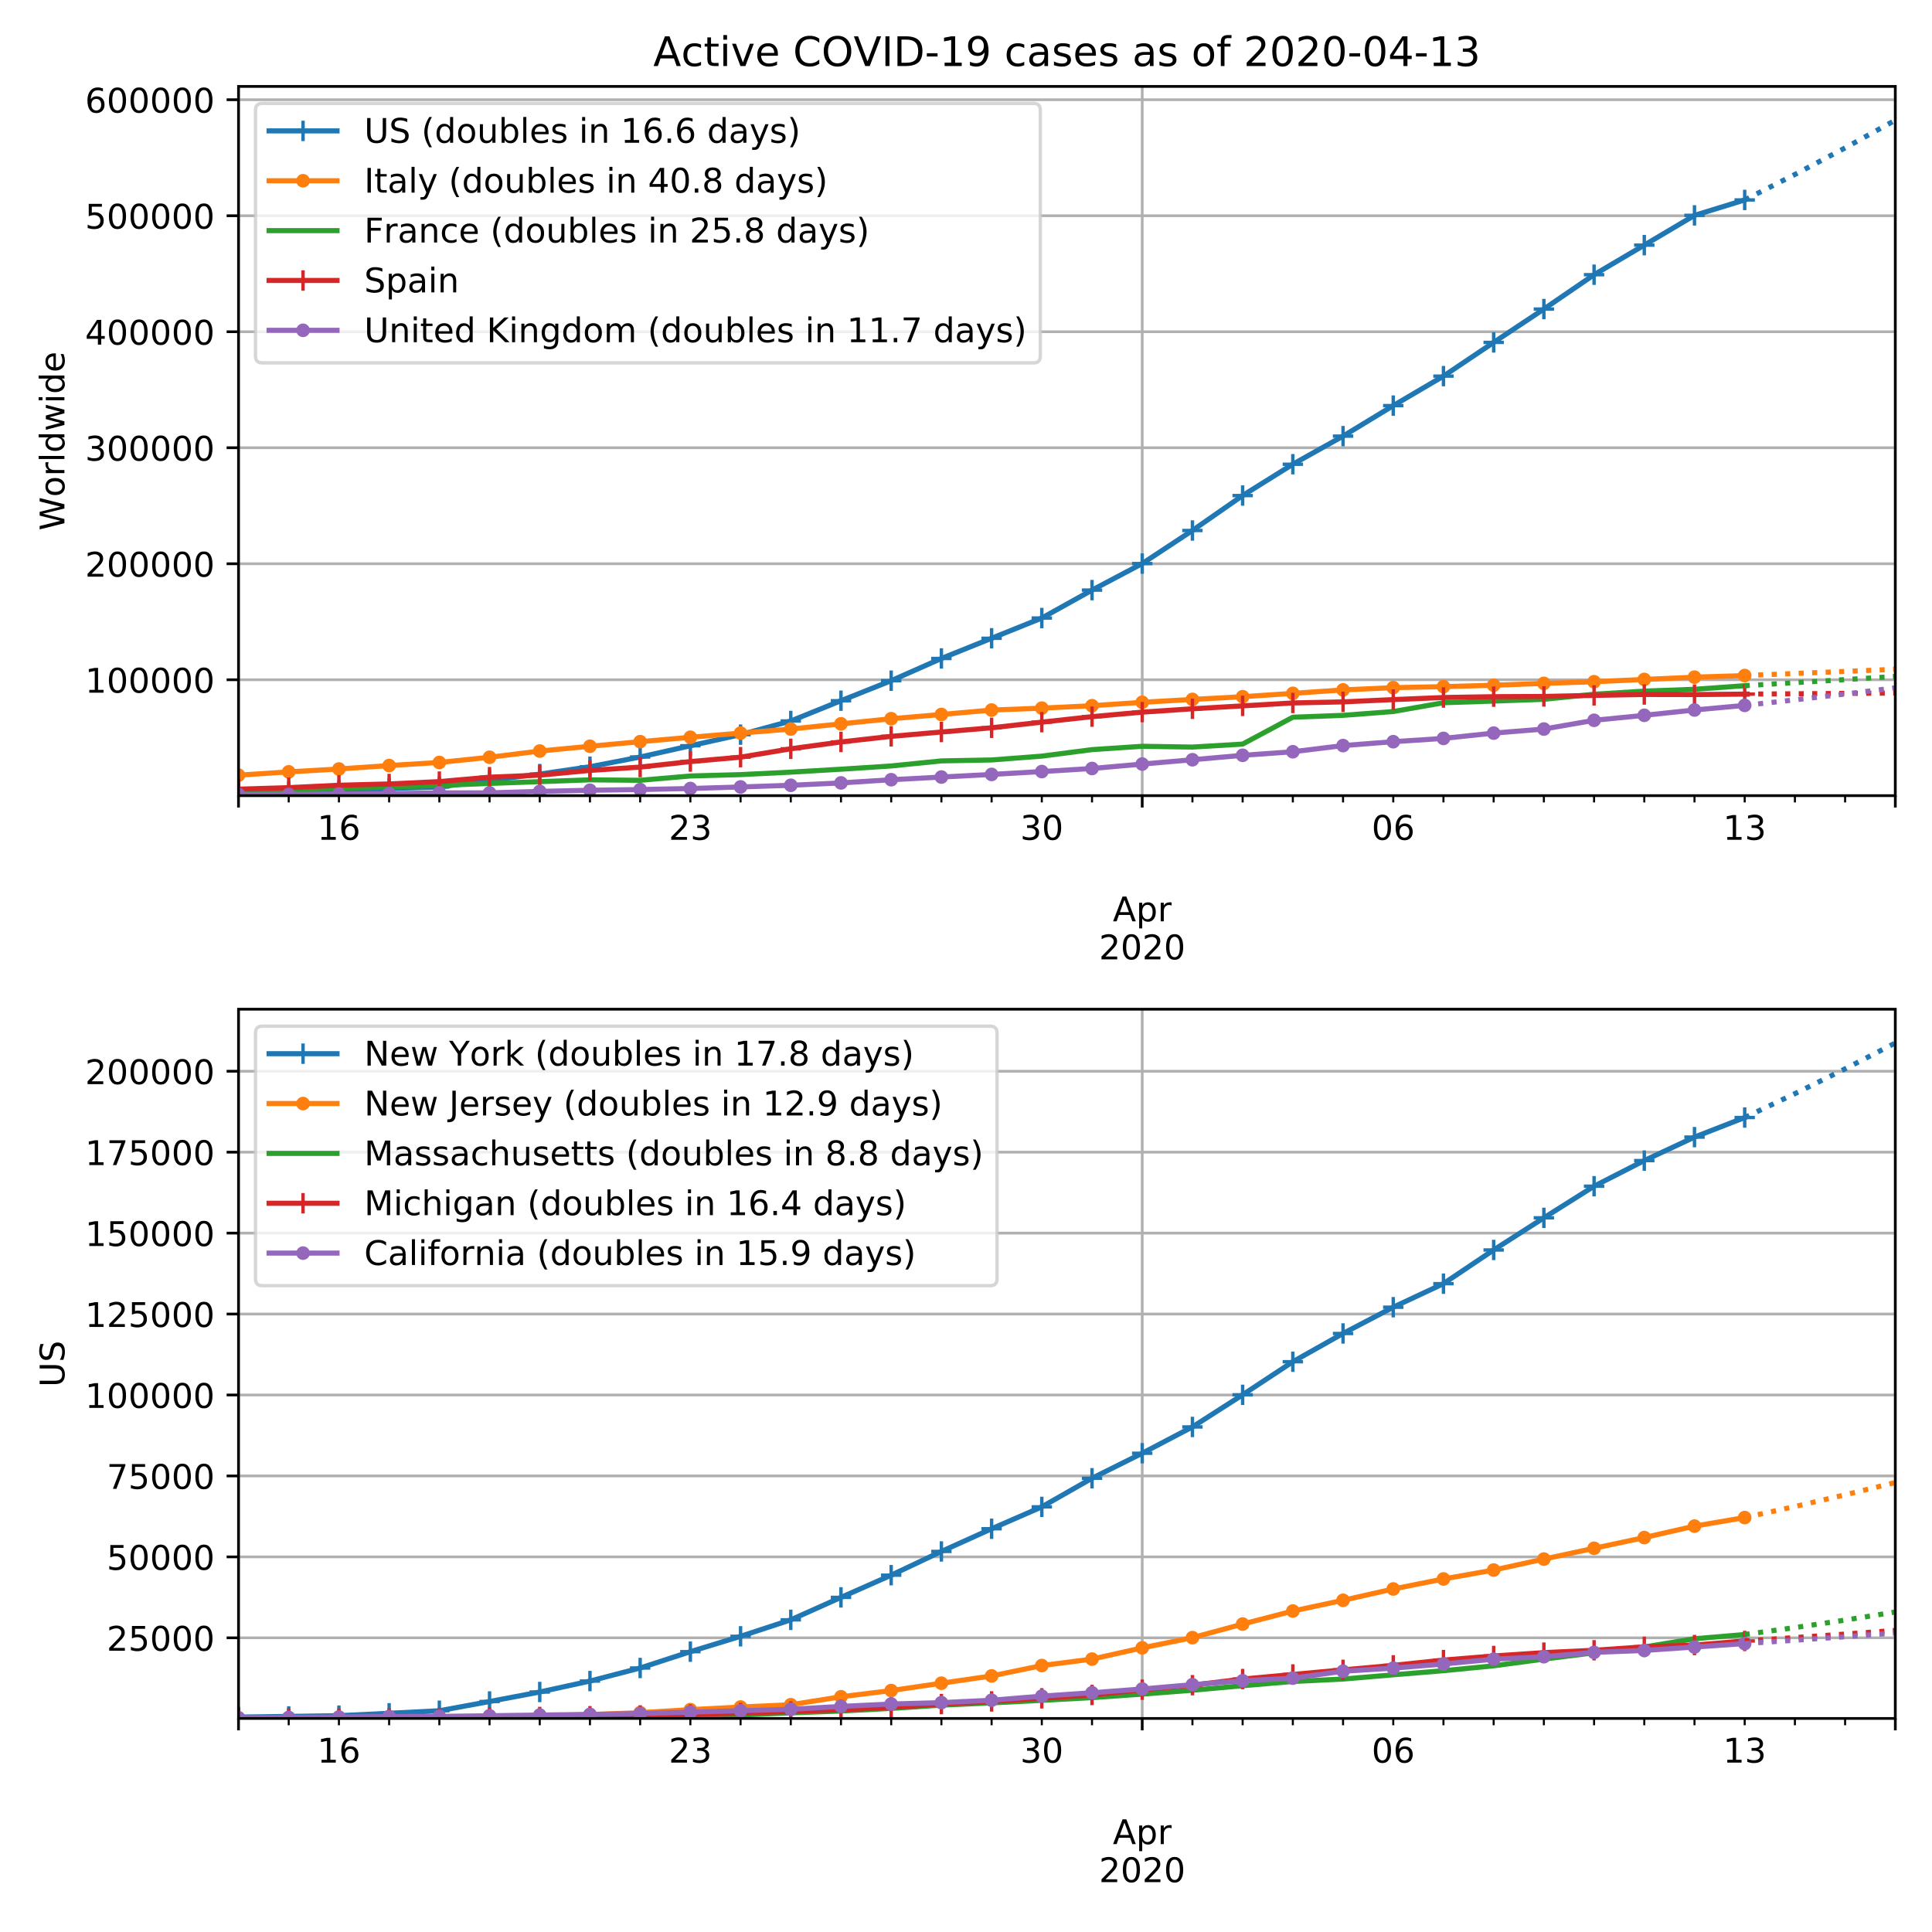 <svg height="758.4" stroke-linejoin="round" viewBox="0 0 568.8 568.8" width="758.4" xmlns="http://www.w3.org/2000/svg" xmlns:xlink="http://www.w3.org/1999/xlink"><defs><path id="x" d="M0 1.5a1.5 1.5 0 100-3 1.5 1.5 0 000 3z" stroke="#9467bd" stroke-linejoin="round"/><path id="W" d="M54.89 33.016V0h-8.984v32.719q0 7.765-3.031 11.61-3.031 3.858-9.078 3.858-7.281 0-11.484-4.64-4.204-4.625-4.204-12.64V0H9.08v75.984h9.03V46.188q3.235 4.937 7.594 7.374Q30.078 56 35.797 56q9.422 0 14.25-5.828 4.844-5.828 4.844-17.156z" stroke-linejoin="round"/><path id="b" d="M0 0v3.5" stroke="#000" stroke-linejoin="round" stroke-width=".8"/><path id="c" d="M34.188 63.188L20.797 26.906h26.812zm-5.579 9.718h11.188L67.578 0h-10.25l-6.64 18.703h-32.86L11.188 0H.78z" stroke-linejoin="round"/><path id="d" d="M18.11 8.203v-29H9.077v75.484h9.031v-8.296q2.844 4.875 7.157 7.234Q29.594 56 35.594 56q9.968 0 16.187-7.906 6.235-7.907 6.235-20.797T51.78 6.484q-6.218-7.906-16.187-7.906-6 0-10.328 2.375-4.313 2.375-7.157 7.25zm30.578 19.094q0 9.906-4.079 15.547-4.078 5.64-11.203 5.64-7.14 0-11.218-5.64-4.079-5.64-4.079-15.547 0-9.906 4.078-15.547 4.079-5.64 11.22-5.64 7.124 0 11.202 5.64t4.078 15.547z" stroke-linejoin="round"/><path id="e" d="M41.11 46.297q-1.516.875-3.297 1.281Q36.03 48 33.89 48q-7.625 0-11.703-4.953-4.079-4.953-4.079-14.234V0H9.08v54.688h9.03v-8.5q2.844 4.984 7.375 7.39Q30.031 56 36.531 56q.922 0 2.047-.125 1.125-.11 2.484-.36z" stroke-linejoin="round"/><path id="f" d="M19.188 8.297h34.421V0H7.33v8.297q5.609 5.812 15.296 15.594 9.703 9.797 12.188 12.64 4.734 5.313 6.609 9 1.89 3.688 1.89 7.25 0 5.813-4.078 9.469-4.078 3.672-10.625 3.672-4.64 0-9.797-1.61-5.14-1.609-11-4.89v9.969Q13.767 71.78 18.938 73q5.188 1.219 9.485 1.219 11.328 0 18.062-5.672 6.735-5.656 6.735-15.125 0-4.5-1.688-8.531-1.672-4.016-6.125-9.485-1.218-1.422-7.765-8.187-6.532-6.766-18.453-18.922z" stroke-linejoin="round"/><path id="g" d="M31.781 66.406q-7.61 0-11.453-7.5Q16.5 51.422 16.5 36.375q0-14.984 3.828-22.484 3.844-7.5 11.453-7.5 7.672 0 11.5 7.5 3.844 7.5 3.844 22.484 0 15.047-3.844 22.531-3.828 7.5-11.5 7.5zm0 7.813q12.266 0 18.735-9.703 6.468-9.688 6.468-28.141 0-18.406-6.468-28.11-6.47-9.687-18.735-9.687-12.25 0-18.718 9.688-6.47 9.703-6.47 28.109 0 18.453 6.47 28.14Q19.53 74.22 31.78 74.22z" stroke-linejoin="round"/><path id="h" d="M0 0v2" stroke="#000" stroke-linejoin="round" stroke-width=".6"/><path id="i" d="M12.406 8.297h16.11v55.625l-17.532-3.516v8.985l17.438 3.515h9.86V8.296H54.39V0H12.406z" stroke-linejoin="round"/><path id="j" d="M33.016 40.375q-6.641 0-10.532-4.547-3.875-4.531-3.875-12.437 0-7.86 3.875-12.438 3.891-4.562 10.532-4.562 6.64 0 10.515 4.562 3.875 4.578 3.875 12.438 0 7.906-3.875 12.437-3.875 4.547-10.515 4.547zm19.578 30.922v-8.984q-3.719 1.75-7.5 2.671-3.782.938-7.5.938-9.766 0-14.922-6.594-5.14-6.594-5.875-19.922 2.875 4.25 7.219 6.516 4.359 2.266 9.578 2.266 10.984 0 17.36-6.672 6.374-6.657 6.374-18.125 0-11.235-6.64-18.032-6.641-6.78-17.672-6.78-12.657 0-19.344 9.687-6.688 9.703-6.688 28.109 0 17.281 8.204 27.563 8.203 10.28 22.015 10.28 3.719 0 7.5-.734t7.89-2.187z" stroke-linejoin="round"/><path id="k" d="M40.578 39.313Q47.656 37.797 51.625 33q3.984-4.781 3.984-11.813 0-10.78-7.422-16.703-7.421-5.906-21.093-5.906-4.578 0-9.438.906-4.86.907-10.031 2.72v9.515q4.094-2.39 8.969-3.61 4.89-1.218 10.218-1.218 9.266 0 14.125 3.656 4.86 3.656 4.86 10.64 0 6.454-4.516 10.079-4.515 3.64-12.562 3.64h-8.5v8.11h8.89q7.266 0 11.125 2.906 3.86 2.906 3.86 8.375 0 5.61-3.985 8.61-3.968 3.015-11.39 3.015-4.063 0-8.703-.89-4.641-.876-10.203-2.72v8.782q5.624 1.562 10.53 2.344 4.907.78 9.25.78 11.235 0 17.766-5.109 6.547-5.093 6.547-13.78 0-6.063-3.468-10.235-3.47-4.172-9.86-5.782z" stroke-linejoin="round"/><path id="l" d="M0 0h-3.5" stroke="#000" stroke-linejoin="round" stroke-width=".8"/><path id="m" d="M37.797 64.313L12.89 25.39h24.906zm-2.594 8.593H47.61V25.391h10.407v-8.203H47.609V0h-9.812v17.188H4.89v9.515z" stroke-linejoin="round"/><path id="n" d="M10.797 72.906h38.719v-8.312H19.828v-17.86q2.14.735 4.281 1.094 2.157.36 4.313.36 12.203 0 19.328-6.688 7.14-6.688 7.14-18.11 0-11.765-7.328-18.296-7.328-6.516-20.656-6.516-4.593 0-9.36.781-4.75.782-9.827 2.344v9.922q4.39-2.39 9.078-3.563 4.687-1.171 9.906-1.171 8.453 0 13.375 4.437 4.938 4.438 4.938 12.063 0 7.609-4.938 12.047-4.922 4.453-13.375 4.453-3.953 0-7.89-.875-3.922-.875-8.016-2.735z" stroke-linejoin="round"/><path id="o" d="M30.61 48.39q-7.22 0-11.422-5.64-4.204-5.64-4.204-15.453 0-9.813 4.172-15.453 4.188-5.64 11.453-5.64 7.188 0 11.375 5.655 4.203 5.672 4.203 15.438 0 9.719-4.203 15.406-4.187 5.688-11.375 5.688zm0 7.61q11.718 0 18.406-7.625 6.703-7.61 6.703-21.078 0-13.422-6.703-21.078-6.688-7.64-18.407-7.64-11.765 0-18.437 7.64-6.656 7.656-6.656 21.078 0 13.469 6.656 21.078Q18.844 56 30.609 56z" stroke-linejoin="round"/><path id="p" d="M9.422 75.984h8.984V0H9.422z" stroke-linejoin="round"/><path id="q" d="M45.406 46.39v29.594h8.985V0h-8.985v8.203Q42.578 3.328 38.25.953q-4.313-2.375-10.375-2.375-9.906 0-16.14 7.906-6.22 7.922-6.22 20.813 0 12.89 6.22 20.797Q17.968 56 27.874 56q6.063 0 10.375-2.375 4.328-2.36 7.156-7.234zm-30.61-19.093q0-9.906 4.079-15.547 4.078-5.64 11.203-5.64 7.125 0 11.219 5.64 4.11 5.64 4.11 15.547 0 9.906-4.11 15.547-4.094 5.64-11.219 5.64-7.125 0-11.203-5.64-4.078-5.64-4.078-15.547z" stroke-linejoin="round"/><path id="r" d="M4.203 54.688h8.985l11.234-42.672 11.172 42.672h10.593l11.235-42.672 11.187 42.672h8.985L63.28 0H52.688L40.922 44.828 29.109 0H18.5z" stroke-linejoin="round"/><path id="s" d="M9.422 54.688h8.984V0H9.422zm0 21.296h8.984v-11.39H9.422z" stroke-linejoin="round"/><path id="t" d="M56.203 29.594v-4.39H14.891q.593-9.282 5.593-14.142 5-4.859 13.938-4.859 5.172 0 10.031 1.266 4.86 1.265 9.656 3.812v-8.5Q49.266.734 44.187-.344 39.11-1.422 33.892-1.422q-13.094 0-20.735 7.61-7.64 7.625-7.64 20.625 0 13.421 7.25 21.296Q20.016 56 32.328 56q11.031 0 17.453-7.11 6.422-7.093 6.422-19.296zm-8.984 2.64q-.094 7.36-4.125 11.75-4.032 4.407-10.672 4.407-7.516 0-12.031-4.25-4.516-4.25-5.203-11.97z" stroke-linejoin="round"/><path id="u" d="M-3 0h6M0 3v-6" stroke="#1f77b4" stroke-linejoin="round"/><path id="v" d="M0 1.5a1.5 1.5 0 100-3 1.5 1.5 0 000 3z" stroke="#ff7f0e" stroke-linejoin="round"/><path id="w" d="M-3 0h6M0 3v-6" stroke="#d62728" stroke-linejoin="round"/><path id="V" d="M9.813 72.906h14.703l18.593-49.61 18.703 49.61h14.704V0H66.89v64.016l-18.797-50h-9.907l-18.796 50V0H9.813z" stroke-linejoin="round"/><path id="y" d="M48.781 52.594v-8.407q-3.812 2.11-7.64 3.157-3.828 1.047-7.735 1.047-8.75 0-13.593-5.547-4.829-5.532-4.829-15.547 0-10.016 4.829-15.563 4.843-5.53 13.593-5.53 3.907 0 7.735 1.046 3.828 1.047 7.64 3.156V2.094Q45.016.344 40.984-.531q-4.015-.89-8.562-.89-12.36 0-19.64 7.765-7.266 7.765-7.266 20.953 0 13.375 7.343 21.031Q20.22 56 33.016 56q4.14 0 8.093-.86 3.953-.843 7.672-2.546z" stroke-linejoin="round"/><path id="z" d="M18.313 70.219V54.688h18.5v-6.985h-18.5V18.016q0-6.688 1.828-8.594 1.828-1.906 7.453-1.906h9.218V0h-9.218q-10.407 0-14.36 3.875-3.953 3.89-3.953 14.14v29.688H2.687v6.984h6.594V70.22z" stroke-linejoin="round"/><path id="A" d="M64.406 67.281v-10.39q-4.984 4.64-10.625 6.922-5.64 2.296-11.984 2.296-12.5 0-19.14-7.64-6.641-7.64-6.641-22.094 0-14.406 6.64-22.047 6.64-7.64 19.14-7.64 6.345 0 11.985 2.296 5.64 2.297 10.625 6.938V5.609Q59.234 2.094 53.437.33q-5.78-1.75-12.218-1.75-16.563 0-26.094 10.124-9.516 10.14-9.516 27.672 0 17.578 9.516 27.703 9.531 10.14 26.094 10.14 6.531 0 12.312-1.734 5.797-1.734 10.875-5.203z" stroke-linejoin="round"/><path id="B" d="M9.813 72.906h9.859V0h-9.86z" stroke-linejoin="round"/><path id="C" d="M4.89 31.39h26.313v-8H4.891z" stroke-linejoin="round"/><path id="D" d="M10.984 1.516V10.5q3.72-1.766 7.516-2.688 3.813-.921 7.484-.921 9.766 0 14.907 6.562 5.156 6.563 5.89 19.953-2.828-4.203-7.187-6.453-4.344-2.25-9.61-2.25-10.937 0-17.312 6.61-6.375 6.625-6.375 18.109 0 11.219 6.64 18 6.641 6.797 17.672 6.797 12.657 0 19.313-9.703 6.672-9.688 6.672-28.141 0-17.234-8.188-27.516Q40.234-1.42 26.422-1.42q-3.719 0-7.531.734-3.797.734-7.907 2.203zM30.61 32.422q6.641 0 10.516 4.531 3.89 4.547 3.89 12.469 0 7.86-3.89 12.422-3.875 4.562-10.516 4.562-6.64 0-10.515-4.562-3.875-4.563-3.875-12.422 0-7.922 3.875-12.469 3.875-4.531 10.515-4.531z" stroke-linejoin="round"/><path id="E" d="M34.281 27.484q-10.89 0-15.093-2.484-4.204-2.484-4.204-8.5 0-4.781 3.157-7.594 3.156-2.797 8.562-2.797 7.485 0 12 5.297 4.516 5.297 4.516 14.078v2zm17.922 3.72V0H43.22v8.297Q40.14 3.328 35.547.953q-4.594-2.375-11.234-2.375-8.391 0-13.36 4.719Q6 8.016 6 15.922q0 9.219 6.172 13.906 6.187 4.688 18.437 4.688h12.61v.89q0 6.203-4.078 9.594-4.078 3.39-11.453 3.39-4.688 0-9.141-1.124-4.438-1.125-8.531-3.375v8.312q4.921 1.906 9.562 2.844 4.64.953 9.031.953 11.875 0 17.735-6.156 5.86-6.14 5.86-18.64z" stroke-linejoin="round"/><path id="F" d="M44.281 53.078v-8.5q-3.797 1.953-7.906 2.922-4.094.984-8.5.984-6.688 0-10.031-2.047-3.344-2.046-3.344-6.156 0-3.125 2.39-4.906 2.391-1.781 9.626-3.39l3.078-.688q9.562-2.047 13.593-5.781 4.032-3.735 4.032-10.422 0-7.625-6.032-12.078-6.03-4.438-16.578-4.438-4.39 0-9.156.86Q10.688.296 5.422 2v9.281q4.984-2.594 9.812-3.89 4.829-1.282 9.579-1.282 6.343 0 9.75 2.172 3.421 2.172 3.421 6.125 0 3.656-2.468 5.61-2.453 1.953-10.813 3.765l-3.125.735q-8.344 1.75-12.062 5.39-3.704 3.64-3.704 9.985 0 7.718 5.47 11.906Q16.75 56 26.811 56q4.97 0 9.36-.734 4.406-.72 8.11-2.188z" stroke-linejoin="round"/><path id="G" d="M37.11 75.984V68.5h-8.594q-4.828 0-6.72-1.953-1.874-1.953-1.874-7.031v-4.828h14.797v-6.985H19.922V0H10.89v47.703H2.297v6.984h8.594V58.5q0 9.125 4.25 13.297 4.25 4.187 13.468 4.187z" stroke-linejoin="round"/><path id="H" d="M8.688 72.906h9.921V28.61q0-11.718 4.235-16.875 4.25-5.14 13.781-5.14 9.469 0 13.719 5.14 4.25 5.157 4.25 16.875v44.297H64.5V27.391q0-14.25-7.063-21.532-7.046-7.28-20.812-7.28-13.828 0-20.89 7.28-7.047 7.282-7.047 21.532z" stroke-linejoin="round"/><path id="I" d="M53.516 70.516V60.89q-5.61 2.687-10.594 4-4.984 1.328-9.625 1.328-8.047 0-12.422-3.125t-4.375-8.89q0-4.845 2.906-7.313 2.907-2.453 11.016-3.97l5.953-1.218q11.031-2.11 16.281-7.406 5.25-5.297 5.25-14.172 0-10.61-7.11-16.078-7.093-5.469-20.812-5.469-5.172 0-11.015 1.172Q13.14.922 6.89 3.219v10.156q6-3.36 11.765-5.078 5.766-1.703 11.328-1.703 8.438 0 13.032 3.312 4.593 3.328 4.593 9.485 0 5.359-3.297 8.39-3.296 3.032-10.812 4.547L27.484 33.5q-11.03 2.188-15.968 6.875-4.922 4.688-4.922 13.047 0 9.672 6.812 15.234 6.813 5.563 18.766 5.563 5.14 0 10.453-.938 5.328-.922 10.89-2.765z" stroke-linejoin="round"/><path id="J" d="M31 75.875q-6.531-11.219-9.719-22.219-3.172-10.984-3.172-22.265 0-11.266 3.203-22.328Q24.517-2 31-13.188h-7.813Q15.875-1.704 12.235 9.375q-3.64 11.078-3.64 22.016 0 10.89 3.61 21.922 3.624 11.046 10.983 22.562z" stroke-linejoin="round"/><path id="K" d="M8.5 21.578v33.11h8.984V21.922q0-7.766 3.016-11.656 3.031-3.875 9.094-3.875 7.265 0 11.484 4.64 4.234 4.64 4.234 12.656v31h8.985V0h-8.984v8.406Q42.047 3.422 37.718 1q-4.313-2.422-10.032-2.422-9.421 0-14.312 5.86Q8.5 10.296 8.5 21.578z" stroke-linejoin="round"/><path id="L" d="M48.688 27.297q0 9.906-4.079 15.547-4.078 5.64-11.203 5.64-7.14 0-11.218-5.64-4.079-5.64-4.079-15.547 0-9.906 4.078-15.547 4.079-5.64 11.22-5.64 7.124 0 11.202 5.64t4.078 15.547zM18.108 46.39q2.844 4.875 7.157 7.234Q29.594 56 35.594 56q9.968 0 16.187-7.906 6.235-7.907 6.235-20.797T51.78 6.484q-6.218-7.906-16.187-7.906-6 0-10.328 2.375-4.313 2.375-7.157 7.25V0H9.08v75.984h9.03z" stroke-linejoin="round"/><path id="M" d="M54.89 33.016V0h-8.984v32.719q0 7.765-3.031 11.61-3.031 3.858-9.078 3.858-7.281 0-11.484-4.64-4.204-4.625-4.204-12.64V0H9.08v54.688h9.03v-8.5q3.235 4.937 7.594 7.374Q30.078 56 35.797 56q9.422 0 14.25-5.828 4.844-5.828 4.844-17.156z" stroke-linejoin="round"/><path id="N" d="M10.688 12.406H21V0H10.687z" stroke-linejoin="round"/><path id="O" d="M32.172-5.078q-3.797-9.766-7.422-12.735-3.61-2.984-9.656-2.984H7.906v7.516h5.282q3.703 0 5.75 1.765Q21-9.766 23.483-3.219l1.61 4.094-22.11 53.813H12.5l17.094-42.766 17.093 42.766h9.516z" stroke-linejoin="round"/><path id="P" d="M8.016 75.875h7.812q7.313-11.516 10.953-22.563 3.64-11.03 3.64-21.921 0-10.938-3.64-22.016-3.64-11.078-10.953-22.563H8.016Q14.5-2 17.703 9.063q3.203 11.063 3.203 22.329 0 11.28-3.203 22.265-3.203 11-9.687 22.219z" stroke-linejoin="round"/><path id="Q" d="M31.781 34.625q-7.031 0-11.062-3.766-4.016-3.765-4.016-10.343 0-6.594 4.016-10.36Q24.75 6.391 31.78 6.391q7.032 0 11.078 3.78 4.063 3.798 4.063 10.345 0 6.578-4.031 10.343-4.016 3.766-11.11 3.766zm-9.86 4.188q-6.343 1.562-9.89 5.906Q8.5 49.079 8.5 55.329q0 8.733 6.219 13.812 6.234 5.078 17.062 5.078 10.89 0 17.094-5.078 6.203-5.079 6.203-13.813 0-6.25-3.547-10.61-3.531-4.343-9.828-5.906 7.125-1.656 11.094-6.5 3.984-4.828 3.984-11.796 0-10.61-6.468-16.282-6.47-5.656-18.532-5.656-12.047 0-18.531 5.656-6.469 5.672-6.469 16.282 0 6.968 4 11.797 4.016 4.843 11.14 6.5zM18.314 54.39q0-5.657 3.53-8.828 3.548-3.172 9.938-3.172 6.36 0 9.938 3.172 3.593 3.171 3.593 8.828 0 5.672-3.593 8.843-3.578 3.172-9.938 3.172-6.39 0-9.937-3.172-3.532-3.172-3.532-8.843z" stroke-linejoin="round"/><path id="R" d="M45.406 27.984q0 9.766-4.031 15.125-4.016 5.375-11.297 5.375-7.219 0-11.25-5.375-4.031-5.359-4.031-15.125 0-9.718 4.031-15.093t11.25-5.375q7.281 0 11.297 5.375 4.031 5.375 4.031 15.093zm8.985-21.203q0-13.953-6.203-20.765Q42-20.797 29.203-20.797q-4.734 0-8.937.703-4.203.703-8.157 2.172v8.735q3.954-2.141 7.813-3.157 3.86-1.031 7.86-1.031 8.843 0 13.234 4.61 4.39 4.609 4.39 13.937v4.453q-2.781-4.844-7.125-7.234Q33.938 0 27.875 0 17.828 0 11.672 7.656q-6.156 7.672-6.156 20.328 0 12.688 6.156 20.344Q17.828 56 27.875 56q6.063 0 10.406-2.39 4.344-2.391 7.125-7.22v8.297h8.985z" stroke-linejoin="round"/><path id="S" d="M8.203 72.906h46.875v-4.203L28.61 0H18.312L43.22 64.594H8.203z" stroke-linejoin="round"/><path id="U" d="M9.813 72.906h13.28l32.329-60.984v60.984h9.562V0h-13.28L19.39 60.984V0H9.813z" stroke-linejoin="round"/><clipPath id="T" stroke-linejoin="round"><path d="M70.22 297.12H558v208.808H70.22z"/></clipPath><clipPath id="a" stroke-linejoin="round"><path d="M70.22 25.44H558v208.808H70.22z"/></clipPath></defs><path d="M0 568.8h568.8V0H0z" fill="#fff"/><path d="M70.22 234.248H558V25.44H70.22z" fill="#fff"/><g stroke-width=".8"><path clip-path="url(#a)" d="M70.22 234.248V25.44" fill="none" stroke="#b0b0b0" stroke-linecap="square"/><use stroke="#000" x="70.22" xlink:href="#b" y="234.248"/></g><path clip-path="url(#a)" d="M336.282 234.248V25.44" fill="none" stroke="#b0b0b0" stroke-linecap="square" stroke-width=".8"/><use stroke="#000" stroke-width=".8" x="336.282" xlink:href="#b" y="234.248"/><g transform="matrix(.1 0 0 -.1 327.632 271.242)"><use xlink:href="#c"/><use x="68.408" xlink:href="#d"/><use x="131.885" xlink:href="#e"/></g><g transform="matrix(.1 0 0 -.1 323.557 282.44)"><use xlink:href="#f"/><use x="63.623" xlink:href="#g"/><use x="127.246" xlink:href="#f"/><use x="190.869" xlink:href="#g"/></g><g stroke-width=".8"><path clip-path="url(#a)" d="M558 234.248V25.44" fill="none" stroke="#b0b0b0" stroke-linecap="square"/><use stroke="#000" x="558" xlink:href="#b" y="234.248"/></g><use stroke="#000" stroke-width=".6" x="85.001" xlink:href="#h" y="234.248"/><use stroke="#000" stroke-width=".6" x="99.782" xlink:href="#h" y="234.248"/><g transform="matrix(.1 0 0 -.1 93.42 247.246)"><use xlink:href="#i"/><use x="63.623" xlink:href="#j"/></g><g stroke="#000" stroke-width=".6"><use x="114.564" xlink:href="#h" y="234.248"/><use x="129.345" xlink:href="#h" y="234.248"/><use x="144.126" xlink:href="#h" y="234.248"/><use x="158.907" xlink:href="#h" y="234.248"/><use x="173.688" xlink:href="#h" y="234.248"/><use x="188.47" xlink:href="#h" y="234.248"/></g><use stroke="#000" stroke-width=".6" x="203.251" xlink:href="#h" y="234.248"/><g transform="matrix(.1 0 0 -.1 196.888 247.246)"><use xlink:href="#f"/><use x="63.623" xlink:href="#k"/></g><use stroke="#000" stroke-width=".6" x="218.032" xlink:href="#h" y="234.248"/><use stroke="#000" stroke-width=".6" x="232.813" xlink:href="#h" y="234.248"/><use stroke="#000" stroke-width=".6" x="247.595" xlink:href="#h" y="234.248"/><use stroke="#000" stroke-width=".6" x="262.376" xlink:href="#h" y="234.248"/><use stroke="#000" stroke-width=".6" x="277.157" xlink:href="#h" y="234.248"/><use stroke="#000" stroke-width=".6" x="291.938" xlink:href="#h" y="234.248"/><use stroke="#000" stroke-width=".6" x="306.719" xlink:href="#h" y="234.248"/><g transform="matrix(.1 0 0 -.1 300.357 247.246)"><use xlink:href="#k"/><use x="63.623" xlink:href="#g"/></g><use stroke="#000" stroke-width=".6" x="321.501" xlink:href="#h" y="234.248"/><use stroke="#000" stroke-width=".6" x="351.063" xlink:href="#h" y="234.248"/><use stroke="#000" stroke-width=".6" x="365.844" xlink:href="#h" y="234.248"/><use stroke="#000" stroke-width=".6" x="380.625" xlink:href="#h" y="234.248"/><use stroke="#000" stroke-width=".6" x="395.407" xlink:href="#h" y="234.248"/><use stroke="#000" stroke-width=".6" x="410.188" xlink:href="#h" y="234.248"/><g transform="matrix(.1 0 0 -.1 403.825 247.246)"><use xlink:href="#g"/><use x="63.623" xlink:href="#j"/></g><use stroke="#000" stroke-width=".6" x="424.969" xlink:href="#h" y="234.248"/><use stroke="#000" stroke-width=".6" x="439.75" xlink:href="#h" y="234.248"/><use stroke="#000" stroke-width=".6" x="454.532" xlink:href="#h" y="234.248"/><use stroke="#000" stroke-width=".6" x="469.313" xlink:href="#h" y="234.248"/><use stroke="#000" stroke-width=".6" x="484.094" xlink:href="#h" y="234.248"/><use stroke="#000" stroke-width=".6" x="498.875" xlink:href="#h" y="234.248"/><g><use stroke="#000" stroke-width=".6" x="513.656" xlink:href="#h" y="234.248"/><g transform="matrix(.1 0 0 -.1 507.294 247.246)"><use xlink:href="#i"/><use x="63.623" xlink:href="#k"/></g></g><use stroke="#000" stroke-width=".6" x="528.438" xlink:href="#h" y="234.248"/><use stroke="#000" stroke-width=".6" x="543.219" xlink:href="#h" y="234.248"/><g><path clip-path="url(#a)" d="M70.22 200.128H558" fill="none" stroke="#b0b0b0" stroke-linecap="square" stroke-width=".8"/><use stroke="#000" stroke-width=".8" x="70.22" xlink:href="#l" y="200.128"/><g transform="matrix(.1 0 0 -.1 25.045 203.927)"><use xlink:href="#i"/><use x="63.623" xlink:href="#g"/><use x="127.246" xlink:href="#g"/><use x="190.869" xlink:href="#g"/><use x="254.492" xlink:href="#g"/><use x="318.115" xlink:href="#g"/></g><path clip-path="url(#a)" d="M70.22 165.974H558" fill="none" stroke="#b0b0b0" stroke-linecap="square" stroke-width=".8"/><use stroke="#000" stroke-width=".8" x="70.22" xlink:href="#l" y="165.974"/><g transform="matrix(.1 0 0 -.1 25.045 169.773)"><use xlink:href="#f"/><use x="63.623" xlink:href="#g"/><use x="127.246" xlink:href="#g"/><use x="190.869" xlink:href="#g"/><use x="254.492" xlink:href="#g"/><use x="318.115" xlink:href="#g"/></g><path clip-path="url(#a)" d="M70.22 131.82H558" fill="none" stroke="#b0b0b0" stroke-linecap="square" stroke-width=".8"/><use stroke="#000" stroke-width=".8" x="70.22" xlink:href="#l" y="131.82"/><g transform="matrix(.1 0 0 -.1 25.045 135.619)"><use xlink:href="#k"/><use x="63.623" xlink:href="#g"/><use x="127.246" xlink:href="#g"/><use x="190.869" xlink:href="#g"/><use x="254.492" xlink:href="#g"/><use x="318.115" xlink:href="#g"/></g><g><path clip-path="url(#a)" d="M70.22 97.666H558" fill="none" stroke="#b0b0b0" stroke-linecap="square" stroke-width=".8"/><use stroke="#000" stroke-width=".8" x="70.22" xlink:href="#l" y="97.666"/><g transform="matrix(.1 0 0 -.1 25.045 101.465)"><use xlink:href="#m"/><use x="63.623" xlink:href="#g"/><use x="127.246" xlink:href="#g"/><use x="190.869" xlink:href="#g"/><use x="254.492" xlink:href="#g"/><use x="318.115" xlink:href="#g"/></g></g><g><path clip-path="url(#a)" d="M70.22 63.512H558" fill="none" stroke="#b0b0b0" stroke-linecap="square" stroke-width=".8"/><use stroke="#000" stroke-width=".8" x="70.22" xlink:href="#l" y="63.512"/><g transform="matrix(.1 0 0 -.1 25.045 67.31)"><use xlink:href="#n"/><use x="63.623" xlink:href="#g"/><use x="127.246" xlink:href="#g"/><use x="190.869" xlink:href="#g"/><use x="254.492" xlink:href="#g"/><use x="318.115" xlink:href="#g"/></g></g><g><path clip-path="url(#a)" d="M70.22 29.357H558" fill="none" stroke="#b0b0b0" stroke-linecap="square" stroke-width=".8"/><use stroke="#000" stroke-width=".8" x="70.22" xlink:href="#l" y="29.357"/><g transform="matrix(.1 0 0 -.1 25.045 33.157)"><use xlink:href="#j"/><use x="63.623" xlink:href="#g"/><use x="127.246" xlink:href="#g"/><use x="190.869" xlink:href="#g"/><use x="254.492" xlink:href="#g"/><use x="318.115" xlink:href="#g"/></g></g><g transform="matrix(0 -.1 -.1 0 18.965 156.19)"><path d="M3.328 72.906h9.953L28.61 11.281l15.282 61.625h11.093l15.328-61.625 15.282 61.625h10.015L77.297 0H64.89L49.516 63.281 33.984 0H21.578z"/><use x="98.799" xlink:href="#o"/><use x="159.98" xlink:href="#e"/><use x="201.094" xlink:href="#p"/><use x="228.877" xlink:href="#q"/><use x="292.354" xlink:href="#r"/><use x="374.141" xlink:href="#s"/><use x="401.924" xlink:href="#q"/><use x="465.4" xlink:href="#t"/></g></g><g stroke="#1f77b4"><path clip-path="url(#a)" d="M-1 234.064l12.095-.097 14.781-.107 14.782-.128 14.78-.174 14.782-.184 14.781-.261 14.781-.378 14.782-.603 14.78-.433 14.782-1.984 14.781-1.823 14.781-2.16 14.782-2.864 14.78-3.311 14.782-3.27 14.781-4.026 14.782-5.967 14.78-5.895 14.782-6.544 14.781-5.946 14.781-5.954 14.782-8.22 14.78-7.81 14.782-9.744 14.781-10.287 14.781-9.222 14.782-8.27 14.78-8.981 14.782-8.687 14.781-9.925 14.782-9.82 14.78-10.113 14.782-8.71 14.781-8.759 14.781-4.543" fill="none" stroke-linecap="square" stroke-width="1.5"/><g clip-path="url(#a)" fill="#1f77b4"><use x="-1" xlink:href="#u" y="234.064"/><use x="11.095" xlink:href="#u" y="233.967"/><use x="25.876" xlink:href="#u" y="233.86"/><use x="40.658" xlink:href="#u" y="233.732"/><use x="55.439" xlink:href="#u" y="233.558"/><use x="70.22" xlink:href="#u" y="233.374"/><use x="85.001" xlink:href="#u" y="233.113"/><use x="99.782" xlink:href="#u" y="232.735"/><use x="114.564" xlink:href="#u" y="232.132"/><use x="129.345" xlink:href="#u" y="231.699"/><use x="144.126" xlink:href="#u" y="229.715"/><use x="158.907" xlink:href="#u" y="227.892"/><use x="173.688" xlink:href="#u" y="225.731"/><use x="188.47" xlink:href="#u" y="222.868"/><use x="203.251" xlink:href="#u" y="219.557"/><use x="218.032" xlink:href="#u" y="216.288"/><use x="232.813" xlink:href="#u" y="212.261"/><use x="247.595" xlink:href="#u" y="206.294"/><use x="262.376" xlink:href="#u" y="200.399"/><use x="277.157" xlink:href="#u" y="193.855"/><use x="291.938" xlink:href="#u" y="187.909"/><use x="306.719" xlink:href="#u" y="181.955"/><use x="321.501" xlink:href="#u" y="173.735"/><use x="336.282" xlink:href="#u" y="165.926"/><use x="351.063" xlink:href="#u" y="156.181"/><use x="365.844" xlink:href="#u" y="145.894"/><use x="380.625" xlink:href="#u" y="136.672"/><use x="395.407" xlink:href="#u" y="128.403"/><use x="410.188" xlink:href="#u" y="119.421"/><use x="424.969" xlink:href="#u" y="110.734"/><use x="439.75" xlink:href="#u" y="100.809"/><use x="454.532" xlink:href="#u" y="90.989"/><use x="469.313" xlink:href="#u" y="80.876"/><use x="484.094" xlink:href="#u" y="72.165"/><use x="498.875" xlink:href="#u" y="63.407"/><use x="513.656" xlink:href="#u" y="58.864"/></g></g><g stroke="#ff7f0e"><path clip-path="url(#a)" d="M-1 231.505l12.095-.226 14.781-.614h14.782l14.78-1.49 14.782-.955 14.781-.975 14.781-.843 14.782-1.021 14.78-.904 14.782-1.53 14.781-1.83 14.781-1.412 14.782-1.352 14.78-1.29 14.782-1.234 14.781-1.193 14.782-1.534 14.78-1.503 14.782-1.247 14.781-1.303 14.781-.563 14.782-.72 14.78-1.003 14.782-.846 14.781-.798 14.781-.986 14.782-1.015 14.78-.663 14.782-.3 14.781-.409 14.782-.551 14.78-.477 14.782-.682 14.781-.677 14.781-.466" fill="none" stroke-linecap="square" stroke-width="1.5"/><g clip-path="url(#a)" fill="#ff7f0e"><use x="-1" xlink:href="#v" y="231.505"/><use x="11.095" xlink:href="#v" y="231.279"/><use x="25.876" xlink:href="#v" y="230.665"/><use x="40.658" xlink:href="#v" y="230.665"/><use x="55.439" xlink:href="#v" y="229.174"/><use x="70.22" xlink:href="#v" y="228.22"/><use x="85.001" xlink:href="#v" y="227.245"/><use x="99.782" xlink:href="#v" y="226.402"/><use x="114.564" xlink:href="#v" y="225.381"/><use x="129.345" xlink:href="#v" y="224.477"/><use x="144.126" xlink:href="#v" y="222.946"/><use x="158.907" xlink:href="#v" y="221.116"/><use x="173.688" xlink:href="#v" y="219.705"/><use x="188.47" xlink:href="#v" y="218.353"/><use x="203.251" xlink:href="#v" y="217.062"/><use x="218.032" xlink:href="#v" y="215.829"/><use x="232.813" xlink:href="#v" y="214.636"/><use x="247.595" xlink:href="#v" y="213.102"/><use x="262.376" xlink:href="#v" y="211.599"/><use x="277.157" xlink:href="#v" y="210.352"/><use x="291.938" xlink:href="#v" y="209.049"/><use x="306.719" xlink:href="#v" y="208.486"/><use x="321.501" xlink:href="#v" y="207.767"/><use x="336.282" xlink:href="#v" y="206.763"/><use x="351.063" xlink:href="#v" y="205.917"/><use x="365.844" xlink:href="#v" y="205.119"/><use x="380.625" xlink:href="#v" y="204.133"/><use x="395.407" xlink:href="#v" y="203.118"/><use x="410.188" xlink:href="#v" y="202.455"/><use x="424.969" xlink:href="#v" y="202.154"/><use x="439.75" xlink:href="#v" y="201.746"/><use x="454.532" xlink:href="#v" y="201.195"/><use x="469.313" xlink:href="#v" y="200.718"/><use x="484.094" xlink:href="#v" y="200.036"/><use x="498.875" xlink:href="#v" y="199.359"/><use x="513.656" xlink:href="#v" y="198.893"/></g></g><path clip-path="url(#a)" d="M-1 233.845l12.095-.157 14.781-.165h14.782l14.78-.462 14.782-.274 14.781-.011 14.781-.71 14.782-.353 14.78-.468 14.782-.594 14.781-.525 14.781-.535 14.782.136 14.78-1.27 14.782-.402 14.781-.727 14.782-.866 14.78-.957 14.782-1.49 14.781-.277 14.781-1.128 14.782-1.915 14.78-.98 14.782.228 14.781-.875 14.781-7.909 14.782-.556 14.78-1.12 14.782-2.592 14.781-.485 14.782-.52 14.78-1.496 14.782-.92 14.781-.538 14.781-1.058" fill="none" stroke="#2ca02c" stroke-linecap="square" stroke-width="1.5"/><g stroke="#d62728"><path clip-path="url(#a)" d="M-1 233.898l12.095-.172 14.781-.14h14.782l14.78-.98 14.782-.263 14.781-.449 14.781-.71 14.782-.381 14.78-.69 14.782-1.304 14.781-.6 14.781-1.398 14.782-.972 14.78-1.622 14.782-1.302 14.781-2.466 14.782-2.016 14.78-1.646 14.782-1.279 14.781-1.24 14.781-1.66 14.782-1.619 14.78-1.327 14.782-.987 14.781-.858 14.781-.859 14.782-.315 14.78-.674 14.782-.612 14.781-.245 14.782-.07 14.78-.311 14.782-.27 14.781.028 14.781-.131" fill="none" stroke-linecap="square" stroke-width="1.5"/><g clip-path="url(#a)" fill="#d62728"><use x="-1" xlink:href="#w" y="233.898"/><use x="11.095" xlink:href="#w" y="233.726"/><use x="25.876" xlink:href="#w" y="233.585"/><use x="40.658" xlink:href="#w" y="233.586"/><use x="55.439" xlink:href="#w" y="232.607"/><use x="70.22" xlink:href="#w" y="232.343"/><use x="85.001" xlink:href="#w" y="231.894"/><use x="99.782" xlink:href="#w" y="231.184"/><use x="114.564" xlink:href="#w" y="230.803"/><use x="129.345" xlink:href="#w" y="230.113"/><use x="144.126" xlink:href="#w" y="228.809"/><use x="158.907" xlink:href="#w" y="228.21"/><use x="173.688" xlink:href="#w" y="226.811"/><use x="188.47" xlink:href="#w" y="225.839"/><use x="203.251" xlink:href="#w" y="224.217"/><use x="218.032" xlink:href="#w" y="222.915"/><use x="232.813" xlink:href="#w" y="220.449"/><use x="247.595" xlink:href="#w" y="218.433"/><use x="262.376" xlink:href="#w" y="216.787"/><use x="277.157" xlink:href="#w" y="215.508"/><use x="291.938" xlink:href="#w" y="214.269"/><use x="306.719" xlink:href="#w" y="212.608"/><use x="321.501" xlink:href="#w" y="210.989"/><use x="336.282" xlink:href="#w" y="209.662"/><use x="351.063" xlink:href="#w" y="208.675"/><use x="365.844" xlink:href="#w" y="207.817"/><use x="380.625" xlink:href="#w" y="206.958"/><use x="395.407" xlink:href="#w" y="206.643"/><use x="410.188" xlink:href="#w" y="205.969"/><use x="424.969" xlink:href="#w" y="205.357"/><use x="439.75" xlink:href="#w" y="205.112"/><use x="454.532" xlink:href="#w" y="205.043"/><use x="469.313" xlink:href="#w" y="204.731"/><use x="484.094" xlink:href="#w" y="204.462"/><use x="498.875" xlink:href="#w" y="204.489"/><use x="513.656" xlink:href="#w" y="204.358"/></g></g><g stroke="#9467bd"><path clip-path="url(#a)" d="M-1 234.176l12.095-.016 14.781-.025h14.782l14.78-.117 14.782-.113h14.781l14.781-.126 14.782-.129 14.78-.223 14.782-.002 14.781-.43 14.781-.34 14.782-.205 14.78-.302 14.782-.462 14.781-.49 14.782-.699 14.78-.94 14.782-.787 14.781-.772 14.781-.844 14.782-.901 14.78-1.305 14.782-1.272 14.781-1.303 14.781-1.05 14.782-1.817 14.78-1.142 14.782-.972 14.781-1.56 14.782-1.195 14.78-2.57 14.782-1.474 14.781-1.568 14.781-1.355" fill="none" stroke-linecap="square" stroke-width="1.5"/><g clip-path="url(#a)" fill="#9467bd"><use x="-1" xlink:href="#x" y="234.176"/><use x="11.095" xlink:href="#x" y="234.16"/><use x="25.876" xlink:href="#x" y="234.135"/><use x="40.658" xlink:href="#x" y="234.135"/><use x="55.439" xlink:href="#x" y="234.018"/><use x="70.22" xlink:href="#x" y="233.905"/><use x="85.001" xlink:href="#x" y="233.905"/><use x="99.782" xlink:href="#x" y="233.779"/><use x="114.564" xlink:href="#x" y="233.65"/><use x="129.345" xlink:href="#x" y="233.427"/><use x="144.126" xlink:href="#x" y="233.425"/><use x="158.907" xlink:href="#x" y="232.995"/><use x="173.688" xlink:href="#x" y="232.654"/><use x="188.47" xlink:href="#x" y="232.45"/><use x="203.251" xlink:href="#x" y="232.148"/><use x="218.032" xlink:href="#x" y="231.686"/><use x="232.813" xlink:href="#x" y="231.197"/><use x="247.595" xlink:href="#x" y="230.497"/><use x="262.376" xlink:href="#x" y="229.558"/><use x="277.157" xlink:href="#x" y="228.77"/><use x="291.938" xlink:href="#x" y="227.998"/><use x="306.719" xlink:href="#x" y="227.154"/><use x="321.501" xlink:href="#x" y="226.253"/><use x="336.282" xlink:href="#x" y="224.948"/><use x="351.063" xlink:href="#x" y="223.676"/><use x="365.844" xlink:href="#x" y="222.373"/><use x="380.625" xlink:href="#x" y="221.323"/><use x="395.407" xlink:href="#x" y="219.506"/><use x="410.188" xlink:href="#x" y="218.364"/><use x="424.969" xlink:href="#x" y="217.392"/><use x="439.75" xlink:href="#x" y="215.833"/><use x="454.532" xlink:href="#x" y="214.637"/><use x="469.313" xlink:href="#x" y="212.067"/><use x="484.094" xlink:href="#x" y="210.593"/><use x="498.875" xlink:href="#x" y="209.025"/><use x="513.656" xlink:href="#x" y="207.67"/></g></g><path clip-path="url(#a)" d="M513.656 58.864l14.782-7.501 14.78-7.822L558 35.385" fill="none" stroke="#1f77b4" stroke-dasharray="1.5 2.475" stroke-width="1.5"/><path clip-path="url(#a)" d="M513.656 198.893l14.782-.606 14.78-.617 14.782-.627" fill="none" stroke="#ff7f0e" stroke-dasharray="1.5 2.475" stroke-width="1.5"/><path clip-path="url(#a)" d="M513.656 201.874l14.782-.884 14.78-.908L558 199.15" fill="none" stroke="#2ca02c" stroke-dasharray="1.5 2.475" stroke-width="1.5"/><path clip-path="url(#a)" d="M513.656 204.358l14.782-.105 14.78-.105 14.782-.106" fill="none" stroke="#d62728" stroke-dasharray="1.5 2.475" stroke-width="1.5"/><path clip-path="url(#a)" d="M513.656 207.67l14.782-1.62 14.78-1.717L558 202.51" fill="none" stroke="#9467bd" stroke-dasharray="1.5 2.475" stroke-width="1.5"/><path d="M70.22 234.248V25.44M558 234.248V25.44M70.22 234.248H558M70.22 25.44H558" fill="none" stroke="#000" stroke-linecap="square" stroke-linejoin="miter" stroke-width=".8"/><g transform="matrix(.12 0 0 -.12 192.33 19.44)"><use xlink:href="#c"/><use x="68.393" xlink:href="#y"/><use x="123.373" xlink:href="#z"/><use x="162.582" xlink:href="#s"/><path d="M193.35 54.688h9.515L219.96 8.797l17.094 45.89h9.515L226.053 0H213.85z"/><use x="249.545" xlink:href="#t"/><use x="342.855" xlink:href="#A"/><path d="M452.086 66.219q-10.75 0-17.078-8.016-6.313-8-6.313-21.828 0-13.766 6.313-21.781 6.328-8 17.078-8 10.734 0 17.016 8 6.28 8.015 6.28 21.781 0 13.828-6.28 21.828-6.282 8.016-17.016 8.016zm0 8q15.328 0 24.5-10.281 9.187-10.282 9.187-27.563 0-17.234-9.187-27.516-9.172-10.28-24.5-10.28-15.375 0-24.594 10.25-9.203 10.265-9.203 27.546t9.203 27.563q9.219 10.28 24.594 10.28zM519.984 0l-27.828 72.906h10.297l23.11-61.375 23.14 61.375h10.25L531.172 0z"/><use x="559.783" xlink:href="#B"/><path d="M608.947 64.797V8.109h11.922q15.094 0 22.094 6.829 7 6.843 7 21.593 0 14.64-7 21.453-7 6.813-22.094 6.813zm-9.86 8.11h20.267q21.187 0 31.093-8.813 9.922-8.813 9.922-27.563 0-18.86-9.969-27.703Q640.447 0 619.354 0h-20.266z"/><use x="666.277" xlink:href="#C"/><use x="702.361" xlink:href="#i"/><use x="765.984" xlink:href="#D"/><use x="861.395" xlink:href="#y"/><use x="916.375" xlink:href="#E"/><use x="977.654" xlink:href="#F"/><use x="1029.754" xlink:href="#t"/><use x="1091.277" xlink:href="#F"/><use x="1175.164" xlink:href="#E"/><use x="1236.443" xlink:href="#F"/><use x="1320.33" xlink:href="#o"/><use x="1381.512" xlink:href="#G"/><use x="1448.504" xlink:href="#f"/><use x="1512.127" xlink:href="#g"/><use x="1575.75" xlink:href="#f"/><use x="1639.373" xlink:href="#g"/><use x="1702.996" xlink:href="#C"/><use x="1739.08" xlink:href="#g"/><use x="1802.703" xlink:href="#m"/><use x="1866.326" xlink:href="#C"/><use x="1902.41" xlink:href="#i"/><use x="1966.033" xlink:href="#k"/></g><g><path d="M77.22 106.83h227.06q2 0 2-2V32.44q0-2-2-2H77.22q-2 0-2 2v72.39q0 2 2 2z" fill="#fff" opacity=".8" stroke="#ccc" stroke-linejoin="miter"/><path d="M79.22 38.538h20" fill="none" stroke="#1f77b4" stroke-linecap="square" stroke-width="1.5"/><use fill="#1f77b4" stroke="#1f77b4" x="89.22" xlink:href="#u" y="38.538"/><g transform="matrix(.1 0 0 -.1 107.22 42.038)"><use xlink:href="#H"/><use x="73.193" xlink:href="#I"/><use x="168.457" xlink:href="#J"/><use x="207.471" xlink:href="#q"/><use x="270.947" xlink:href="#o"/><use x="332.129" xlink:href="#K"/><use x="395.508" xlink:href="#L"/><use x="458.984" xlink:href="#p"/><use x="486.768" xlink:href="#t"/><use x="548.291" xlink:href="#F"/><use x="632.178" xlink:href="#s"/><use x="659.961" xlink:href="#M"/><use x="755.127" xlink:href="#i"/><use x="818.75" xlink:href="#j"/><use x="882.373" xlink:href="#N"/><use x="914.16" xlink:href="#j"/><use x="1009.57" xlink:href="#q"/><use x="1073.047" xlink:href="#E"/><use x="1134.326" xlink:href="#O"/><use x="1193.506" xlink:href="#F"/><use x="1245.605" xlink:href="#P"/></g><path d="M79.22 53.217h20" fill="none" stroke="#ff7f0e" stroke-linecap="square" stroke-width="1.5"/><use fill="#ff7f0e" stroke="#ff7f0e" x="89.22" xlink:href="#v" y="53.217"/><g transform="matrix(.1 0 0 -.1 107.22 56.717)"><use xlink:href="#B"/><use x="29.492" xlink:href="#z"/><use x="68.701" xlink:href="#E"/><use x="129.98" xlink:href="#p"/><use x="157.764" xlink:href="#O"/><use x="248.73" xlink:href="#J"/><use x="287.744" xlink:href="#q"/><use x="351.221" xlink:href="#o"/><use x="412.402" xlink:href="#K"/><use x="475.781" xlink:href="#L"/><use x="539.258" xlink:href="#p"/><use x="567.041" xlink:href="#t"/><use x="628.564" xlink:href="#F"/><use x="712.451" xlink:href="#s"/><use x="740.234" xlink:href="#M"/><use x="835.4" xlink:href="#m"/><use x="899.023" xlink:href="#g"/><use x="962.646" xlink:href="#N"/><use x="994.434" xlink:href="#Q"/><use x="1089.844" xlink:href="#q"/><use x="1153.32" xlink:href="#E"/><use x="1214.6" xlink:href="#O"/><use x="1273.779" xlink:href="#F"/><use x="1325.879" xlink:href="#P"/></g><path d="M79.22 67.895h20" fill="none" stroke="#2ca02c" stroke-linecap="square" stroke-width="1.5"/><g transform="matrix(.1 0 0 -.1 107.22 71.395)"><path d="M9.813 72.906h41.89v-8.312H19.672V43.109h28.906v-8.297H19.672V0h-9.86z"/><use x="57.41" xlink:href="#e"/><use x="98.523" xlink:href="#E"/><use x="159.803" xlink:href="#M"/><use x="223.182" xlink:href="#y"/><use x="278.162" xlink:href="#t"/><use x="371.473" xlink:href="#J"/><use x="410.486" xlink:href="#q"/><use x="473.963" xlink:href="#o"/><use x="535.145" xlink:href="#K"/><use x="598.523" xlink:href="#L"/><use x="662" xlink:href="#p"/><use x="689.783" xlink:href="#t"/><use x="751.307" xlink:href="#F"/><use x="835.193" xlink:href="#s"/><use x="862.977" xlink:href="#M"/><use x="958.143" xlink:href="#f"/><use x="1021.766" xlink:href="#n"/><use x="1085.389" xlink:href="#N"/><use x="1117.176" xlink:href="#Q"/><use x="1212.586" xlink:href="#q"/><use x="1276.063" xlink:href="#E"/><use x="1337.342" xlink:href="#O"/><use x="1396.521" xlink:href="#F"/><use x="1448.621" xlink:href="#P"/></g><path d="M79.22 82.573h20" fill="none" stroke="#d62728" stroke-linecap="square" stroke-width="1.5"/><use fill="#d62728" stroke="#d62728" x="89.22" xlink:href="#w" y="82.573"/><g transform="matrix(.1 0 0 -.1 107.22 86.073)"><use xlink:href="#I"/><use x="63.477" xlink:href="#d"/><use x="126.953" xlink:href="#E"/><use x="188.232" xlink:href="#s"/><use x="216.016" xlink:href="#M"/></g><path d="M79.22 97.25h20" fill="none" stroke="#9467bd" stroke-linecap="square" stroke-width="1.5"/><use fill="#9467bd" stroke="#9467bd" x="89.22" xlink:href="#x" y="97.251"/><g transform="matrix(.1 0 0 -.1 107.22 100.75)"><use xlink:href="#H"/><use x="73.193" xlink:href="#M"/><use x="136.572" xlink:href="#s"/><use x="164.355" xlink:href="#z"/><use x="203.564" xlink:href="#t"/><use x="265.088" xlink:href="#q"/><path d="M370.164 72.906h9.86V42.094l32.718 30.812h12.703l-36.187-33.984L428.023 0H415.04l-35.016 35.11V0h-9.859z"/><use x="425.928" xlink:href="#s"/><use x="453.711" xlink:href="#M"/><use x="517.09" xlink:href="#R"/><use x="580.566" xlink:href="#q"/><use x="644.043" xlink:href="#o"/><path d="M757.225 44.188q3.375 6.062 8.062 8.937Q769.975 56 776.318 56q8.547 0 13.188-5.984 4.64-5.97 4.64-17V0h-9.03v32.719q0 7.86-2.798 11.656-2.78 3.813-8.484 3.813-6.984 0-11.047-4.641-4.047-4.625-4.047-12.64V0h-9.031v32.719q0 7.906-2.781 11.687-2.782 3.782-8.594 3.782-6.89 0-10.953-4.657-4.047-4.656-4.047-12.625V0h-9.031v54.688h9.031v-8.5q3.078 5.03 7.375 7.421Q735.006 56 740.912 56q5.969 0 10.14-3.031 4.173-3.016 6.173-8.782z"/><use x="834.424" xlink:href="#J"/><use x="873.438" xlink:href="#q"/><use x="936.914" xlink:href="#o"/><use x="998.096" xlink:href="#K"/><use x="1061.475" xlink:href="#L"/><use x="1124.951" xlink:href="#p"/><use x="1152.734" xlink:href="#t"/><use x="1214.258" xlink:href="#F"/><use x="1298.145" xlink:href="#s"/><use x="1325.928" xlink:href="#M"/><use x="1421.094" xlink:href="#i"/><use x="1484.717" xlink:href="#i"/><use x="1548.34" xlink:href="#N"/><use x="1580.127" xlink:href="#S"/><use x="1675.537" xlink:href="#q"/><use x="1739.014" xlink:href="#E"/><use x="1800.293" xlink:href="#O"/><use x="1859.473" xlink:href="#F"/><use x="1911.572" xlink:href="#P"/></g></g><g><path d="M70.22 505.928H558V297.12H70.22z" fill="#fff"/><g stroke-width=".8"><path clip-path="url(#T)" d="M70.22 505.928V297.12" fill="none" stroke="#b0b0b0" stroke-linecap="square"/><use stroke="#000" x="70.22" xlink:href="#b" y="505.928"/></g><path clip-path="url(#T)" d="M336.282 505.928V297.12" fill="none" stroke="#b0b0b0" stroke-linecap="square" stroke-width=".8"/><use stroke="#000" stroke-width=".8" x="336.282" xlink:href="#b" y="505.928"/><g transform="matrix(.1 0 0 -.1 327.632 542.922)"><use xlink:href="#c"/><use x="68.408" xlink:href="#d"/><use x="131.885" xlink:href="#e"/></g><g transform="matrix(.1 0 0 -.1 323.557 554.12)"><use xlink:href="#f"/><use x="63.623" xlink:href="#g"/><use x="127.246" xlink:href="#f"/><use x="190.869" xlink:href="#g"/></g><g stroke-width=".8"><path clip-path="url(#T)" d="M558 505.928V297.12" fill="none" stroke="#b0b0b0" stroke-linecap="square"/><use stroke="#000" x="558" xlink:href="#b" y="505.928"/></g><use stroke="#000" stroke-width=".6" x="85.001" xlink:href="#h" y="505.928"/><use stroke="#000" stroke-width=".6" x="99.782" xlink:href="#h" y="505.928"/><g transform="matrix(.1 0 0 -.1 93.42 518.926)"><use xlink:href="#i"/><use x="63.623" xlink:href="#j"/></g><g stroke="#000" stroke-width=".6"><use x="114.564" xlink:href="#h" y="505.928"/><use x="129.345" xlink:href="#h" y="505.928"/><use x="144.126" xlink:href="#h" y="505.928"/><use x="158.907" xlink:href="#h" y="505.928"/><use x="173.688" xlink:href="#h" y="505.928"/><use x="188.47" xlink:href="#h" y="505.928"/></g><use stroke="#000" stroke-width=".6" x="203.251" xlink:href="#h" y="505.928"/><g transform="matrix(.1 0 0 -.1 196.888 518.926)"><use xlink:href="#f"/><use x="63.623" xlink:href="#k"/></g><use stroke="#000" stroke-width=".6" x="218.032" xlink:href="#h" y="505.928"/><use stroke="#000" stroke-width=".6" x="232.813" xlink:href="#h" y="505.928"/><use stroke="#000" stroke-width=".6" x="247.595" xlink:href="#h" y="505.928"/><use stroke="#000" stroke-width=".6" x="262.376" xlink:href="#h" y="505.928"/><use stroke="#000" stroke-width=".6" x="277.157" xlink:href="#h" y="505.928"/><use stroke="#000" stroke-width=".6" x="291.938" xlink:href="#h" y="505.928"/><use stroke="#000" stroke-width=".6" x="306.719" xlink:href="#h" y="505.928"/><g transform="matrix(.1 0 0 -.1 300.357 518.926)"><use xlink:href="#k"/><use x="63.623" xlink:href="#g"/></g><use stroke="#000" stroke-width=".6" x="321.501" xlink:href="#h" y="505.928"/><use stroke="#000" stroke-width=".6" x="351.063" xlink:href="#h" y="505.928"/><use stroke="#000" stroke-width=".6" x="365.844" xlink:href="#h" y="505.928"/><use stroke="#000" stroke-width=".6" x="380.625" xlink:href="#h" y="505.928"/><use stroke="#000" stroke-width=".6" x="395.407" xlink:href="#h" y="505.928"/><use stroke="#000" stroke-width=".6" x="410.188" xlink:href="#h" y="505.928"/><g transform="matrix(.1 0 0 -.1 403.825 518.926)"><use xlink:href="#g"/><use x="63.623" xlink:href="#j"/></g><use stroke="#000" stroke-width=".6" x="424.969" xlink:href="#h" y="505.928"/><use stroke="#000" stroke-width=".6" x="439.75" xlink:href="#h" y="505.928"/><use stroke="#000" stroke-width=".6" x="454.532" xlink:href="#h" y="505.928"/><use stroke="#000" stroke-width=".6" x="469.313" xlink:href="#h" y="505.928"/><use stroke="#000" stroke-width=".6" x="484.094" xlink:href="#h" y="505.928"/><use stroke="#000" stroke-width=".6" x="498.875" xlink:href="#h" y="505.928"/><g><use stroke="#000" stroke-width=".6" x="513.656" xlink:href="#h" y="505.928"/><g transform="matrix(.1 0 0 -.1 507.294 518.926)"><use xlink:href="#i"/><use x="63.623" xlink:href="#k"/></g></g><use stroke="#000" stroke-width=".6" x="528.438" xlink:href="#h" y="505.928"/><use stroke="#000" stroke-width=".6" x="543.219" xlink:href="#h" y="505.928"/><g><path clip-path="url(#T)" d="M70.22 482.192H558" fill="none" stroke="#b0b0b0" stroke-linecap="square" stroke-width=".8"/><use stroke="#000" stroke-width=".8" x="70.22" xlink:href="#l" y="482.192"/><g transform="matrix(.1 0 0 -.1 31.407 485.992)"><use xlink:href="#f"/><use x="63.623" xlink:href="#n"/><use x="127.246" xlink:href="#g"/><use x="190.869" xlink:href="#g"/><use x="254.492" xlink:href="#g"/></g><path clip-path="url(#T)" d="M70.22 458.362H558" fill="none" stroke="#b0b0b0" stroke-linecap="square" stroke-width=".8"/><use stroke="#000" stroke-width=".8" x="70.22" xlink:href="#l" y="458.362"/><g transform="matrix(.1 0 0 -.1 31.407 462.16)"><use xlink:href="#n"/><use x="63.623" xlink:href="#g"/><use x="127.246" xlink:href="#g"/><use x="190.869" xlink:href="#g"/><use x="254.492" xlink:href="#g"/></g><path clip-path="url(#T)" d="M70.22 434.53H558" fill="none" stroke="#b0b0b0" stroke-linecap="square" stroke-width=".8"/><use stroke="#000" stroke-width=".8" x="70.22" xlink:href="#l" y="434.531"/><g transform="matrix(.1 0 0 -.1 31.407 438.33)"><use xlink:href="#S"/><use x="63.623" xlink:href="#n"/><use x="127.246" xlink:href="#g"/><use x="190.869" xlink:href="#g"/><use x="254.492" xlink:href="#g"/></g><g><path clip-path="url(#T)" d="M70.22 410.7H558" fill="none" stroke="#b0b0b0" stroke-linecap="square" stroke-width=".8"/><use stroke="#000" stroke-width=".8" x="70.22" xlink:href="#l" y="410.7"/><g transform="matrix(.1 0 0 -.1 25.045 414.5)"><use xlink:href="#i"/><use x="63.623" xlink:href="#g"/><use x="127.246" xlink:href="#g"/><use x="190.869" xlink:href="#g"/><use x="254.492" xlink:href="#g"/><use x="318.115" xlink:href="#g"/></g></g><g><path clip-path="url(#T)" d="M70.22 386.869H558" fill="none" stroke="#b0b0b0" stroke-linecap="square" stroke-width=".8"/><use stroke="#000" stroke-width=".8" x="70.22" xlink:href="#l" y="386.869"/><g transform="matrix(.1 0 0 -.1 25.045 390.668)"><use xlink:href="#i"/><use x="63.623" xlink:href="#f"/><use x="127.246" xlink:href="#n"/><use x="190.869" xlink:href="#g"/><use x="254.492" xlink:href="#g"/><use x="318.115" xlink:href="#g"/></g></g><g><path clip-path="url(#T)" d="M70.22 363.038H558" fill="none" stroke="#b0b0b0" stroke-linecap="square" stroke-width=".8"/><use stroke="#000" stroke-width=".8" x="70.22" xlink:href="#l" y="363.038"/><g transform="matrix(.1 0 0 -.1 25.045 366.837)"><use xlink:href="#i"/><use x="63.623" xlink:href="#n"/><use x="127.246" xlink:href="#g"/><use x="190.869" xlink:href="#g"/><use x="254.492" xlink:href="#g"/><use x="318.115" xlink:href="#g"/></g></g><g><path clip-path="url(#T)" d="M70.22 339.207H558" fill="none" stroke="#b0b0b0" stroke-linecap="square" stroke-width=".8"/><use stroke="#000" stroke-width=".8" x="70.22" xlink:href="#l" y="339.207"/><g transform="matrix(.1 0 0 -.1 25.045 343.007)"><use xlink:href="#i"/><use x="63.623" xlink:href="#S"/><use x="127.246" xlink:href="#n"/><use x="190.869" xlink:href="#g"/><use x="254.492" xlink:href="#g"/><use x="318.115" xlink:href="#g"/></g></g><g><path clip-path="url(#T)" d="M70.22 315.376H558" fill="none" stroke="#b0b0b0" stroke-linecap="square" stroke-width=".8"/><use stroke="#000" stroke-width=".8" x="70.22" xlink:href="#l" y="315.376"/><g transform="matrix(.1 0 0 -.1 25.045 319.176)"><use xlink:href="#f"/><use x="63.623" xlink:href="#g"/><use x="127.246" xlink:href="#g"/><use x="190.869" xlink:href="#g"/><use x="254.492" xlink:href="#g"/><use x="318.115" xlink:href="#g"/></g></g><g transform="matrix(0 -.1 -.1 0 18.965 408.358)"><use xlink:href="#H"/><use x="73.193" xlink:href="#I"/></g></g><g stroke="#1f77b4"><path clip-path="url(#T)" d="M-1 505.883l12.095-.025 14.781-.044 14.782-.103 14.78-.089 14.782-.097 14.781-.197 14.781-.217 14.782-.702 14.78-.749 14.782-2.718 14.781-2.8 14.781-3.224 14.782-3.844 14.78-4.807 14.782-4.524 14.781-4.847 14.782-6.611 14.78-6.537 14.782-6.99 14.781-6.673 14.781-6.446 14.782-8.425 14.78-7.363 14.782-7.746 14.781-9.455 14.781-9.738 14.782-8.324 14.78-7.737 14.782-6.929 14.781-9.92 14.782-9.455 14.78-9.313 14.782-7.547 14.781-6.91 14.781-5.76" fill="none" stroke-linecap="square" stroke-width="1.5"/><g clip-path="url(#T)" fill="#1f77b4"><use x="-1" xlink:href="#u" y="505.883"/><use x="11.095" xlink:href="#u" y="505.858"/><use x="25.876" xlink:href="#u" y="505.814"/><use x="40.658" xlink:href="#u" y="505.711"/><use x="55.439" xlink:href="#u" y="505.622"/><use x="70.22" xlink:href="#u" y="505.525"/><use x="85.001" xlink:href="#u" y="505.328"/><use x="99.782" xlink:href="#u" y="505.111"/><use x="114.564" xlink:href="#u" y="504.409"/><use x="129.345" xlink:href="#u" y="503.66"/><use x="144.126" xlink:href="#u" y="500.942"/><use x="158.907" xlink:href="#u" y="498.142"/><use x="173.688" xlink:href="#u" y="494.918"/><use x="188.47" xlink:href="#u" y="491.074"/><use x="203.251" xlink:href="#u" y="486.267"/><use x="218.032" xlink:href="#u" y="481.743"/><use x="232.813" xlink:href="#u" y="476.896"/><use x="247.595" xlink:href="#u" y="470.285"/><use x="262.376" xlink:href="#u" y="463.748"/><use x="277.157" xlink:href="#u" y="456.758"/><use x="291.938" xlink:href="#u" y="450.085"/><use x="306.719" xlink:href="#u" y="443.639"/><use x="321.501" xlink:href="#u" y="435.214"/><use x="336.282" xlink:href="#u" y="427.851"/><use x="351.063" xlink:href="#u" y="420.105"/><use x="365.844" xlink:href="#u" y="410.65"/><use x="380.625" xlink:href="#u" y="400.912"/><use x="395.407" xlink:href="#u" y="392.588"/><use x="410.188" xlink:href="#u" y="384.851"/><use x="424.969" xlink:href="#u" y="377.922"/><use x="439.75" xlink:href="#u" y="368.002"/><use x="454.532" xlink:href="#u" y="358.547"/><use x="469.313" xlink:href="#u" y="349.234"/><use x="484.094" xlink:href="#u" y="341.687"/><use x="498.875" xlink:href="#u" y="334.777"/><use x="513.656" xlink:href="#u" y="329.016"/></g></g><g stroke="#ff7f0e"><path clip-path="url(#T)" d="M-1 506.017l12.095-.007 14.781-.008 14.782-.005h14.78l14.782-.038 14.781-.027 14.781-.075 14.782-.084 14.78-.001 14.782-.447 14.781-.14 14.781-.411 14.782-.556 14.78-.88 14.782-.776 14.781-.676 14.782-2.34 14.78-1.832 14.782-2.161 14.781-2.136 14.781-3.063 14.782-1.898 14.78-3.309 14.782-3.005 14.781-4 14.781-3.84 14.782-3.156 14.78-3.335 14.782-2.952 14.781-2.62 14.782-3.227 14.78-3.182 14.782-3.157 14.781-3.367 14.781-2.518" fill="none" stroke-linecap="square" stroke-width="1.5"/><g clip-path="url(#T)" fill="#ff7f0e"><use x="-1" xlink:href="#v" y="506.017"/><use x="11.095" xlink:href="#v" y="506.01"/><use x="25.876" xlink:href="#v" y="506.002"/><use x="40.658" xlink:href="#v" y="505.997"/><use x="55.439" xlink:href="#v" y="505.997"/><use x="70.22" xlink:href="#v" y="505.959"/><use x="85.001" xlink:href="#v" y="505.932"/><use x="99.782" xlink:href="#v" y="505.857"/><use x="114.564" xlink:href="#v" y="505.773"/><use x="129.345" xlink:href="#v" y="505.772"/><use x="144.126" xlink:href="#v" y="505.325"/><use x="158.907" xlink:href="#v" y="505.185"/><use x="173.688" xlink:href="#v" y="504.774"/><use x="188.47" xlink:href="#v" y="504.218"/><use x="203.251" xlink:href="#v" y="503.338"/><use x="218.032" xlink:href="#v" y="502.562"/><use x="232.813" xlink:href="#v" y="501.886"/><use x="247.595" xlink:href="#v" y="499.546"/><use x="262.376" xlink:href="#v" y="497.714"/><use x="277.157" xlink:href="#v" y="495.553"/><use x="291.938" xlink:href="#v" y="493.417"/><use x="306.719" xlink:href="#v" y="490.354"/><use x="321.501" xlink:href="#v" y="488.456"/><use x="336.282" xlink:href="#v" y="485.147"/><use x="351.063" xlink:href="#v" y="482.142"/><use x="365.844" xlink:href="#v" y="478.142"/><use x="380.625" xlink:href="#v" y="474.302"/><use x="395.407" xlink:href="#v" y="471.146"/><use x="410.188" xlink:href="#v" y="467.811"/><use x="424.969" xlink:href="#v" y="464.859"/><use x="439.75" xlink:href="#v" y="462.238"/><use x="454.532" xlink:href="#v" y="459.012"/><use x="469.313" xlink:href="#v" y="455.83"/><use x="484.094" xlink:href="#v" y="452.673"/><use x="498.875" xlink:href="#v" y="449.306"/><use x="513.656" xlink:href="#v" y="446.788"/></g></g><path clip-path="url(#T)" d="M-1 505.99l12.095-.053 14.781-.003 14.782-.013 14.78-.014 14.782-.014 14.781-.025 14.781-.032 14.782-.02h14.78l14.782-.105 14.781-.08 14.781-.107 14.782-.112 14.78-.12 14.782-.363 14.781-.643 14.782-.543 14.78-.775 14.782-.96 14.781-.662 14.781-.752 14.782-.796 14.78-1.035 14.782-1.14 14.781-1.332 14.781-1.249 14.782-.714 14.78-1.247 14.782-1.21 14.781-1.44 14.782-1.983 14.78-1.847 14.782-1.715 14.781-2.426 14.781-1.243" fill="none" stroke="#2ca02c" stroke-linecap="square" stroke-width="1.5"/><g stroke="#d62728"><path clip-path="url(#T)" d="M-1 506.023h12.095l14.781-.002h14.782l14.78-.013L70.22 506l14.781-.007 14.781-.02 14.782-.01 14.78-.018 14.782-.236 14.781-.208 14.781-.223 14.782-.232 14.78-.274 14.782-.434 14.781-.461 14.782-.506 14.78-.723 14.782-.95 14.781-.78 14.781-.912 14.782-.994 14.78-1.548 14.782-1.329 14.781-1.802 14.781-1.354 14.782-1.35 14.78-1.327 14.782-1.555 14.781-1.203 14.782-.992 14.78-.696 14.782-1.013 14.781-.52 14.781-1.208" fill="none" stroke-linecap="square" stroke-width="1.5"/><g clip-path="url(#T)" fill="#d62728"><use x="-1" xlink:href="#w" y="506.023"/><use x="11.095" xlink:href="#w" y="506.023"/><use x="25.876" xlink:href="#w" y="506.021"/><use x="40.658" xlink:href="#w" y="506.021"/><use x="55.439" xlink:href="#w" y="506.008"/><use x="70.22" xlink:href="#w" y="505.999"/><use x="85.001" xlink:href="#w" y="505.992"/><use x="99.782" xlink:href="#w" y="505.973"/><use x="114.564" xlink:href="#w" y="505.961"/><use x="129.345" xlink:href="#w" y="505.944"/><use x="144.126" xlink:href="#w" y="505.708"/><use x="158.907" xlink:href="#w" y="505.5"/><use x="173.688" xlink:href="#w" y="505.277"/><use x="188.47" xlink:href="#w" y="505.045"/><use x="203.251" xlink:href="#w" y="504.771"/><use x="218.032" xlink:href="#w" y="504.337"/><use x="232.813" xlink:href="#w" y="503.876"/><use x="247.595" xlink:href="#w" y="503.37"/><use x="262.376" xlink:href="#w" y="502.647"/><use x="277.157" xlink:href="#w" y="501.697"/><use x="291.938" xlink:href="#w" y="500.918"/><use x="306.719" xlink:href="#w" y="500.005"/><use x="321.501" xlink:href="#w" y="499.011"/><use x="336.282" xlink:href="#w" y="497.463"/><use x="351.063" xlink:href="#w" y="496.134"/><use x="365.844" xlink:href="#w" y="494.332"/><use x="380.625" xlink:href="#w" y="492.978"/><use x="395.407" xlink:href="#w" y="491.629"/><use x="410.188" xlink:href="#w" y="490.301"/><use x="424.969" xlink:href="#w" y="488.746"/><use x="439.75" xlink:href="#w" y="487.543"/><use x="454.532" xlink:href="#w" y="486.551"/><use x="469.313" xlink:href="#w" y="485.855"/><use x="484.094" xlink:href="#w" y="484.842"/><use x="498.875" xlink:href="#w" y="484.323"/><use x="513.656" xlink:href="#w" y="483.114"/></g></g><g stroke="#9467bd"><path clip-path="url(#T)" d="M-1 505.92l12.095-.03 14.781-.03 14.782-.038 14.78-.058 14.782-.054 14.781-.081 14.781-.124 14.782-.13 14.78-.055 14.782-.187 14.781-.21 14.781-.177 14.782-.263 14.78-.432 14.782-.4 14.781-.424 14.782-.843 14.78-.71 14.782-.403 14.781-.708 14.781-1.205 14.782-.996 14.78-1.108 14.782-1.273 14.781-1.148 14.781-.77 14.782-2.039 14.78-.908 14.782-1.22 14.781-1.414 14.782-.728 14.78-1.27 14.782-.575 14.781-1.004 14.781-1.012" fill="none" stroke-linecap="square" stroke-width="1.5"/><g clip-path="url(#T)" fill="#9467bd"><use x="-1" xlink:href="#x" y="505.92"/><use x="11.095" xlink:href="#x" y="505.89"/><use x="25.876" xlink:href="#x" y="505.859"/><use x="40.658" xlink:href="#x" y="505.822"/><use x="55.439" xlink:href="#x" y="505.764"/><use x="70.22" xlink:href="#x" y="505.71"/><use x="85.001" xlink:href="#x" y="505.629"/><use x="99.782" xlink:href="#x" y="505.505"/><use x="114.564" xlink:href="#x" y="505.375"/><use x="129.345" xlink:href="#x" y="505.32"/><use x="144.126" xlink:href="#x" y="505.133"/><use x="158.907" xlink:href="#x" y="504.923"/><use x="173.688" xlink:href="#x" y="504.746"/><use x="188.47" xlink:href="#x" y="504.483"/><use x="203.251" xlink:href="#x" y="504.051"/><use x="218.032" xlink:href="#x" y="503.652"/><use x="232.813" xlink:href="#x" y="503.227"/><use x="247.595" xlink:href="#x" y="502.384"/><use x="262.376" xlink:href="#x" y="501.674"/><use x="277.157" xlink:href="#x" y="501.271"/><use x="291.938" xlink:href="#x" y="500.563"/><use x="306.719" xlink:href="#x" y="499.358"/><use x="321.501" xlink:href="#x" y="498.362"/><use x="336.282" xlink:href="#x" y="497.254"/><use x="351.063" xlink:href="#x" y="495.981"/><use x="365.844" xlink:href="#x" y="494.833"/><use x="380.625" xlink:href="#x" y="494.062"/><use x="395.407" xlink:href="#x" y="492.024"/><use x="410.188" xlink:href="#x" y="491.116"/><use x="424.969" xlink:href="#x" y="489.896"/><use x="439.75" xlink:href="#x" y="488.482"/><use x="454.532" xlink:href="#x" y="487.754"/><use x="469.313" xlink:href="#x" y="486.484"/><use x="484.094" xlink:href="#x" y="485.909"/><use x="498.875" xlink:href="#x" y="484.905"/><use x="513.656" xlink:href="#x" y="483.893"/></g></g><path clip-path="url(#T)" d="M513.656 329.016l14.782-7.033 14.78-7.312L558 307.068" fill="none" stroke="#1f77b4" stroke-dasharray="1.5 2.475" stroke-width="1.5"/><path clip-path="url(#T)" d="M513.656 446.788l14.782-3.257 14.78-3.438L558 436.467" fill="none" stroke="#ff7f0e" stroke-dasharray="1.5 2.475" stroke-width="1.5"/><path clip-path="url(#T)" d="M513.656 481.217l14.782-2.038 14.78-2.206L558 474.586" fill="none" stroke="#2ca02c" stroke-dasharray="1.5 2.475" stroke-width="1.5"/><path clip-path="url(#T)" d="M513.656 483.114l14.782-.991 14.78-1.035 14.782-1.08" fill="none" stroke="#d62728" stroke-dasharray="1.5 2.475" stroke-width="1.5"/><path clip-path="url(#T)" d="M513.656 483.893l14.782-.988 14.78-1.032L558 480.795" fill="none" stroke="#9467bd" stroke-dasharray="1.5 2.475" stroke-width="1.5"/><path d="M70.22 505.928V297.12M558 505.928V297.12M70.22 505.928H558M70.22 297.12H558" fill="none" stroke="#000" stroke-linecap="square" stroke-linejoin="miter" stroke-width=".8"/><g><path d="M77.22 378.51h214.322q2 0 2-2v-72.39q0-2-2-2H77.22q-2 0-2 2v72.39q0 2 2 2z" fill="#fff" opacity=".8" stroke="#ccc" stroke-linejoin="miter"/><path d="M79.22 310.218h20" fill="none" stroke="#1f77b4" stroke-linecap="square" stroke-width="1.5"/><use fill="#1f77b4" stroke="#1f77b4" x="89.22" xlink:href="#u" y="310.218"/><g transform="matrix(.1 0 0 -.1 107.22 313.718)"><use xlink:href="#U"/><use x="74.805" xlink:href="#t"/><use x="136.328" xlink:href="#r"/><path d="M249.7 72.906h10.609l20.203-29.984 20.078 29.984h10.594L285.402 34.72V0h-9.906v34.719z"/><use x="310.783" xlink:href="#o"/><use x="371.965" xlink:href="#e"/><path d="M422.156 75.984h9.031V31.11L458 54.687h11.469l-29-25.578L470.703 0h-11.719l-27.796 26.703V0h-9.032z"/><use x="502.775" xlink:href="#J"/><use x="541.789" xlink:href="#q"/><use x="605.266" xlink:href="#o"/><use x="666.447" xlink:href="#K"/><use x="729.826" xlink:href="#L"/><use x="793.303" xlink:href="#p"/><use x="821.086" xlink:href="#t"/><use x="882.609" xlink:href="#F"/><use x="966.496" xlink:href="#s"/><use x="994.279" xlink:href="#M"/><use x="1089.445" xlink:href="#i"/><use x="1153.068" xlink:href="#S"/><use x="1216.691" xlink:href="#N"/><use x="1248.479" xlink:href="#Q"/><use x="1343.889" xlink:href="#q"/><use x="1407.365" xlink:href="#E"/><use x="1468.645" xlink:href="#O"/><use x="1527.824" xlink:href="#F"/><use x="1579.924" xlink:href="#P"/></g><path d="M79.22 324.897h20" fill="none" stroke="#ff7f0e" stroke-linecap="square" stroke-width="1.5"/><use fill="#ff7f0e" stroke="#ff7f0e" x="89.22" xlink:href="#v" y="324.897"/><g transform="matrix(.1 0 0 -.1 107.22 328.397)"><use xlink:href="#U"/><use x="74.805" xlink:href="#t"/><use x="136.328" xlink:href="#r"/><path d="M259.715 72.906h9.86V5.078q0-13.187-5-19.14-5-5.954-16.095-5.954h-3.75v8.297h3.079q6.53 0 9.218 3.672 2.688 3.656 2.688 13.125z"/><use x="279.395" xlink:href="#t"/><use x="340.918" xlink:href="#e"/><use x="382.031" xlink:href="#F"/><use x="434.131" xlink:href="#t"/><use x="495.654" xlink:href="#O"/><use x="586.621" xlink:href="#J"/><use x="625.635" xlink:href="#q"/><use x="689.111" xlink:href="#o"/><use x="750.293" xlink:href="#K"/><use x="813.672" xlink:href="#L"/><use x="877.148" xlink:href="#p"/><use x="904.932" xlink:href="#t"/><use x="966.455" xlink:href="#F"/><use x="1050.342" xlink:href="#s"/><use x="1078.125" xlink:href="#M"/><use x="1173.291" xlink:href="#i"/><use x="1236.914" xlink:href="#f"/><use x="1300.537" xlink:href="#N"/><use x="1332.324" xlink:href="#D"/><use x="1427.734" xlink:href="#q"/><use x="1491.211" xlink:href="#E"/><use x="1552.49" xlink:href="#O"/><use x="1611.67" xlink:href="#F"/><use x="1663.77" xlink:href="#P"/></g><path d="M79.22 339.575h20" fill="none" stroke="#2ca02c" stroke-linecap="square" stroke-width="1.5"/><g transform="matrix(.1 0 0 -.1 107.22 343.075)"><use xlink:href="#V"/><use x="86.279" xlink:href="#E"/><use x="147.559" xlink:href="#F"/><use x="199.658" xlink:href="#F"/><use x="251.758" xlink:href="#E"/><use x="313.037" xlink:href="#y"/><use x="368.018" xlink:href="#W"/><use x="431.396" xlink:href="#K"/><use x="494.775" xlink:href="#F"/><use x="546.875" xlink:href="#t"/><use x="608.398" xlink:href="#z"/><use x="647.607" xlink:href="#z"/><use x="686.816" xlink:href="#F"/><use x="770.703" xlink:href="#J"/><use x="809.717" xlink:href="#q"/><use x="873.193" xlink:href="#o"/><use x="934.375" xlink:href="#K"/><use x="997.754" xlink:href="#L"/><use x="1061.23" xlink:href="#p"/><use x="1089.014" xlink:href="#t"/><use x="1150.537" xlink:href="#F"/><use x="1234.424" xlink:href="#s"/><use x="1262.207" xlink:href="#M"/><use x="1357.373" xlink:href="#Q"/><use x="1420.996" xlink:href="#N"/><use x="1452.783" xlink:href="#Q"/><use x="1548.193" xlink:href="#q"/><use x="1611.67" xlink:href="#E"/><use x="1672.949" xlink:href="#O"/><use x="1732.129" xlink:href="#F"/><use x="1784.229" xlink:href="#P"/></g><path d="M79.22 354.253h20" fill="none" stroke="#d62728" stroke-linecap="square" stroke-width="1.5"/><use fill="#d62728" stroke="#d62728" x="89.22" xlink:href="#w" y="354.253"/><g transform="matrix(.1 0 0 -.1 107.22 357.753)"><use xlink:href="#V"/><use x="86.279" xlink:href="#s"/><use x="114.063" xlink:href="#y"/><use x="169.043" xlink:href="#W"/><use x="232.422" xlink:href="#s"/><use x="260.205" xlink:href="#R"/><use x="323.682" xlink:href="#E"/><use x="384.961" xlink:href="#M"/><use x="480.127" xlink:href="#J"/><use x="519.141" xlink:href="#q"/><use x="582.617" xlink:href="#o"/><use x="643.799" xlink:href="#K"/><use x="707.178" xlink:href="#L"/><use x="770.654" xlink:href="#p"/><use x="798.438" xlink:href="#t"/><use x="859.961" xlink:href="#F"/><use x="943.848" xlink:href="#s"/><use x="971.631" xlink:href="#M"/><use x="1066.797" xlink:href="#i"/><use x="1130.42" xlink:href="#j"/><use x="1194.043" xlink:href="#N"/><use x="1225.83" xlink:href="#m"/><use x="1321.24" xlink:href="#q"/><use x="1384.717" xlink:href="#E"/><use x="1445.996" xlink:href="#O"/><use x="1505.176" xlink:href="#F"/><use x="1557.275" xlink:href="#P"/></g><path d="M79.22 368.93h20" fill="none" stroke="#9467bd" stroke-linecap="square" stroke-width="1.5"/><use fill="#9467bd" stroke="#9467bd" x="89.22" xlink:href="#x" y="368.931"/><g transform="matrix(.1 0 0 -.1 107.22 372.43)"><use xlink:href="#A"/><use x="69.824" xlink:href="#E"/><use x="131.104" xlink:href="#p"/><use x="158.887" xlink:href="#s"/><use x="186.67" xlink:href="#G"/><use x="221.875" xlink:href="#o"/><use x="283.057" xlink:href="#e"/><use x="324.154" xlink:href="#M"/><use x="387.533" xlink:href="#s"/><use x="415.316" xlink:href="#E"/><use x="508.383" xlink:href="#J"/><use x="547.396" xlink:href="#q"/><use x="610.873" xlink:href="#o"/><use x="672.055" xlink:href="#K"/><use x="735.434" xlink:href="#L"/><use x="798.91" xlink:href="#p"/><use x="826.693" xlink:href="#t"/><use x="888.217" xlink:href="#F"/><use x="972.104" xlink:href="#s"/><use x="999.887" xlink:href="#M"/><use x="1095.053" xlink:href="#i"/><use x="1158.676" xlink:href="#n"/><use x="1222.299" xlink:href="#N"/><use x="1254.086" xlink:href="#D"/><use x="1349.496" xlink:href="#q"/><use x="1412.973" xlink:href="#E"/><use x="1474.252" xlink:href="#O"/><use x="1533.432" xlink:href="#F"/><use x="1585.531" xlink:href="#P"/></g></g></g></svg>